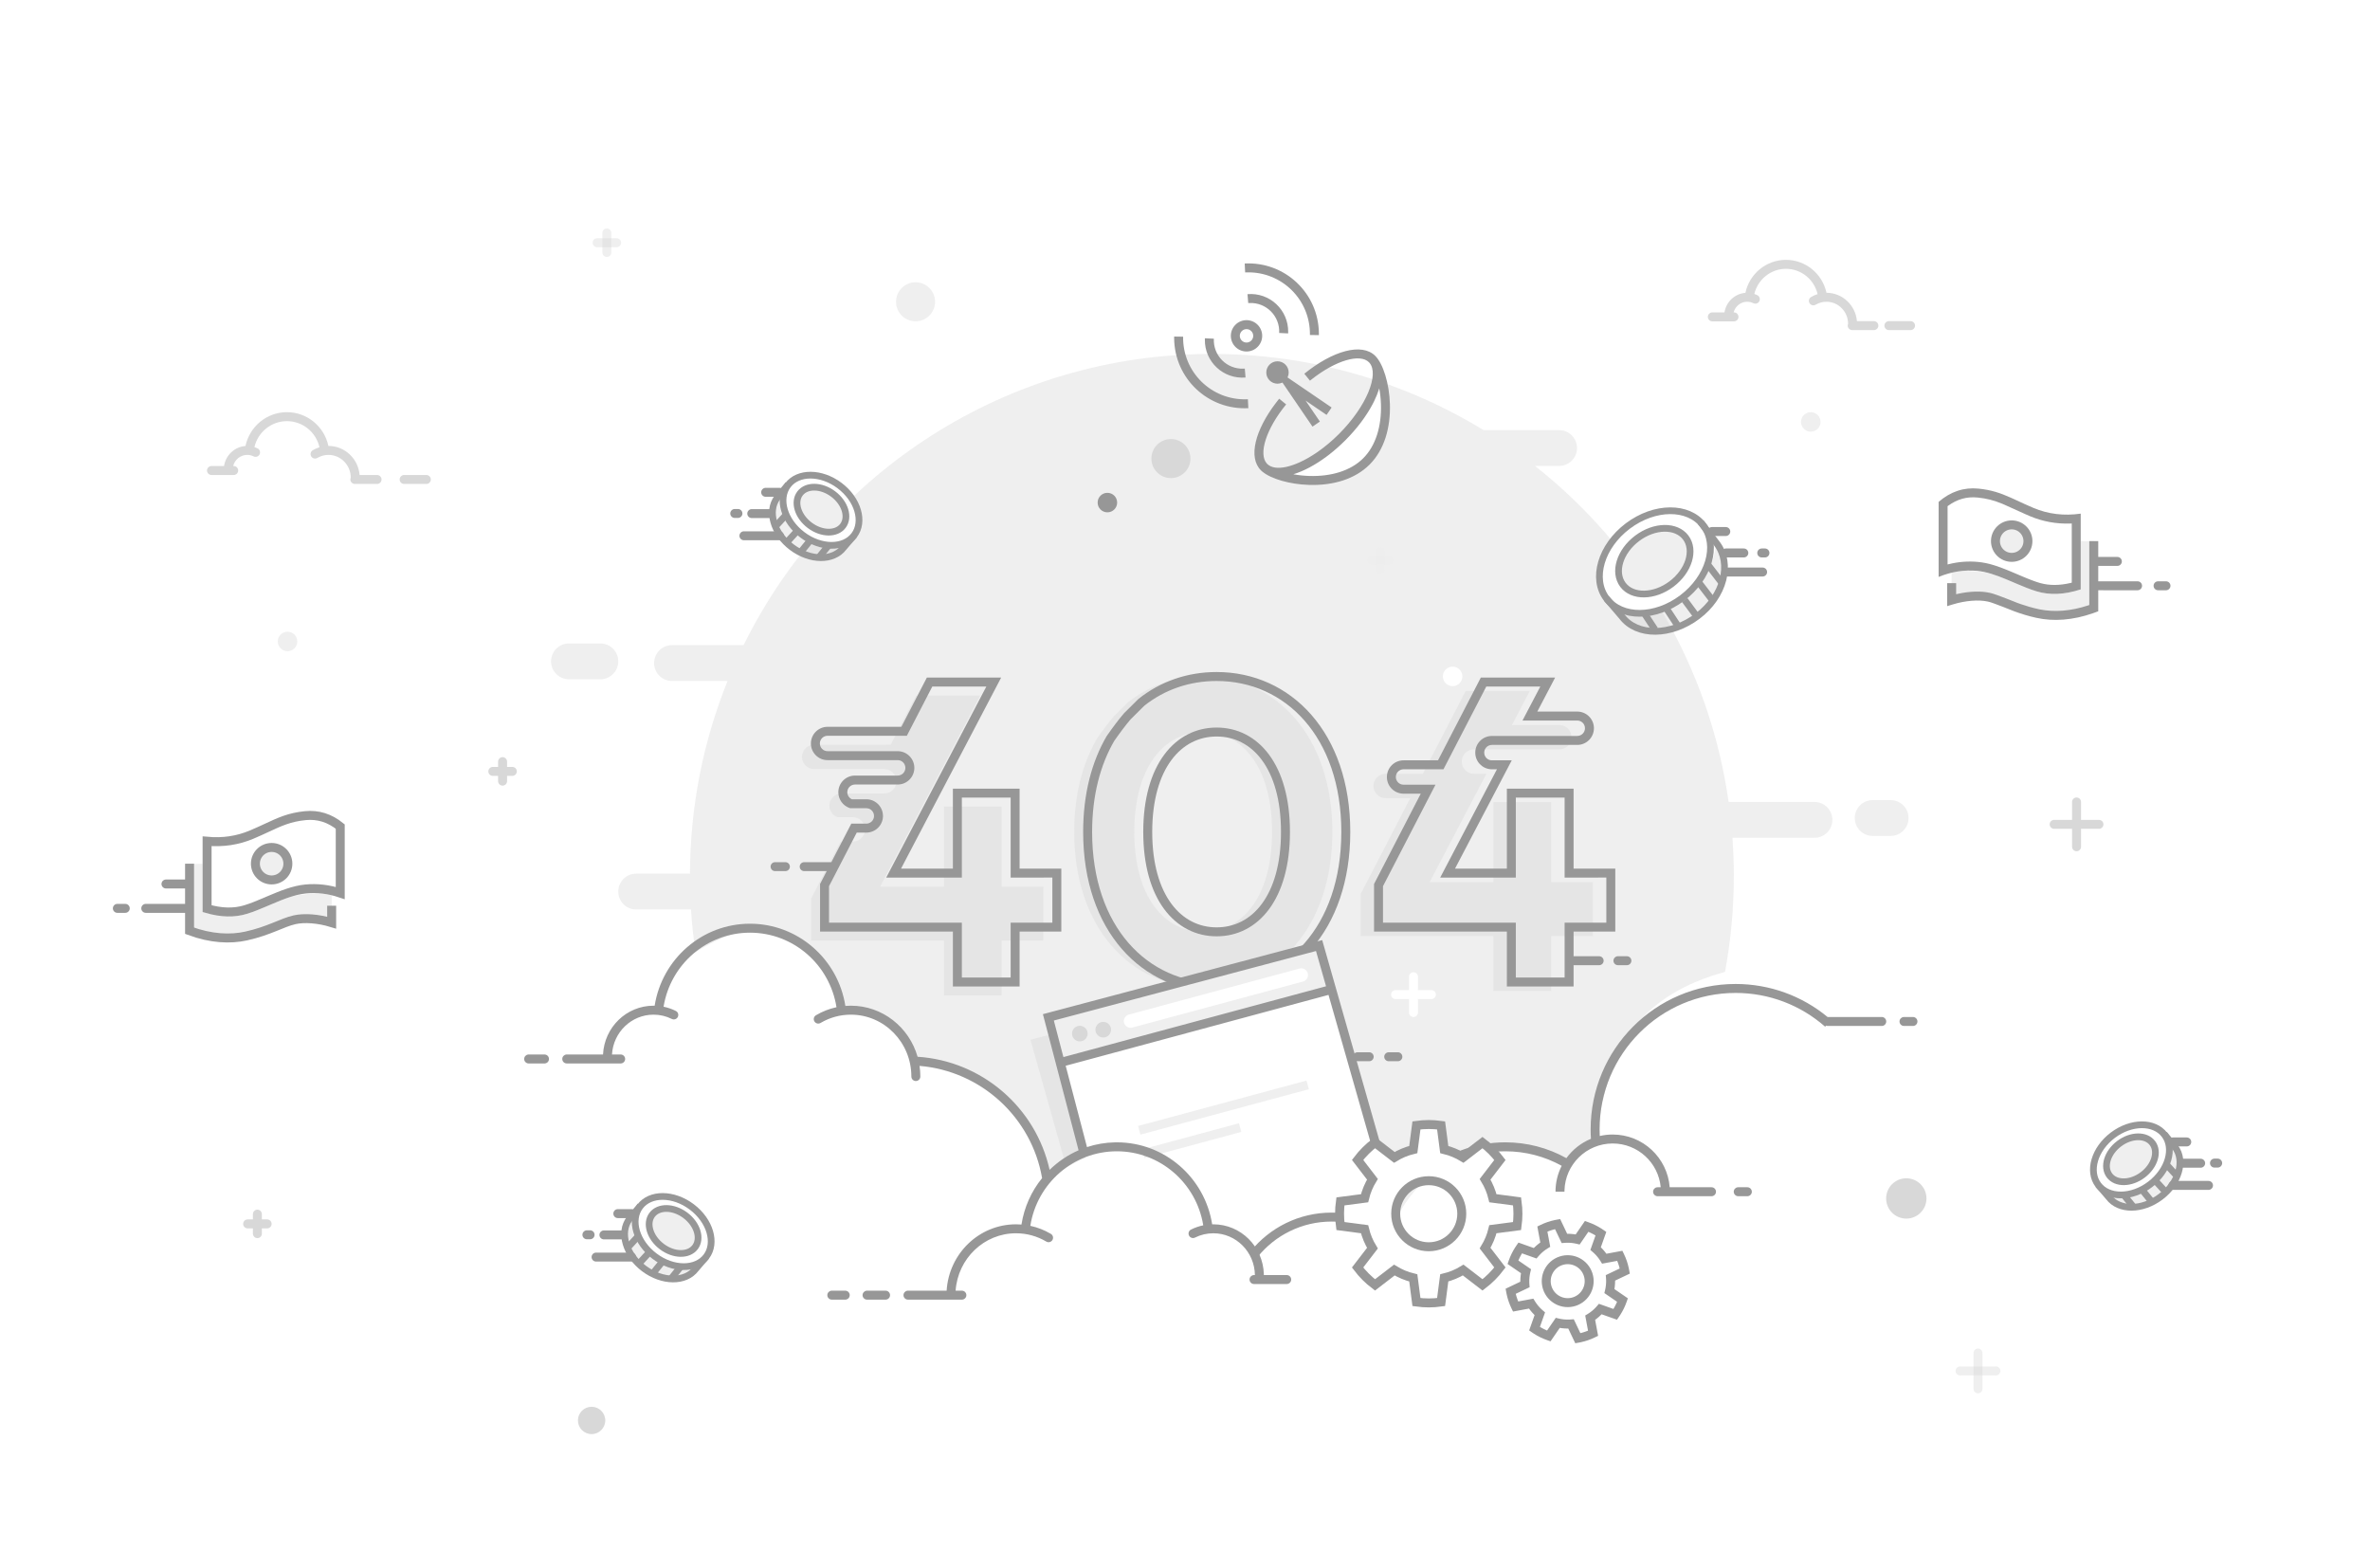 <svg width="529" height="350" viewBox="0 0 529 350" fill="none" xmlns="http://www.w3.org/2000/svg">
<rect width="529" height="350" fill="white"/>
<path fill-rule="evenodd" clip-rule="evenodd" d="M74.031 205.943C71.091 205.044 67.944 204.803 65.754 205.297C62.895 205.943 60.18 207.761 54.91 208.927C51.397 209.705 47.11 209.524 42.312 207.747V192.781C42.882 192.843 44.041 192.843 45.789 192.781V203.085C49.658 204.262 53.562 203.954 57.499 202.159C61.436 200.365 66.947 199.389 74.031 199.231V205.943Z" fill="#D8D8D8" fill-opacity="0.4"/>
<path d="M74.031 202.159V205.943C71.091 205.044 67.944 204.803 65.754 205.297C62.895 205.943 60.18 207.761 54.91 208.927C51.397 209.705 47.11 209.524 42.312 207.747V192.781" stroke="#979797" stroke-width="2"/>
<path fill-rule="evenodd" clip-rule="evenodd" d="M45.225 186.648C48.971 187.183 52.494 186.754 55.794 185.362C60.743 183.272 63.127 181.555 68.034 181.062C71.306 180.733 74.276 181.721 76.943 184.025V200.775C74.082 199.594 71.208 199.142 68.323 199.42C63.994 199.837 59.495 202.641 55.088 203.983C52.15 204.878 48.862 204.736 45.225 203.557V186.648Z" fill="white"/>
<path d="M32.537 202.75H41.553" stroke="#979797" stroke-width="2" stroke-linecap="round"/>
<path d="M37.045 197.312H41.553" stroke="#979797" stroke-width="2" stroke-linecap="round"/>
<path d="M26.193 202.75H27.96" stroke="#979797" stroke-width="2" stroke-linecap="round"/>
<path d="M60.632 196.406C62.634 196.406 64.257 194.783 64.257 192.781C64.257 190.779 62.634 189.156 60.632 189.156C58.63 189.156 57.007 190.779 57.007 192.781C57.007 194.783 58.63 196.406 60.632 196.406Z" fill="#D8D8D8" fill-opacity="0.4" stroke="#979797" stroke-width="2"/>
<path fill-rule="evenodd" clip-rule="evenodd" d="M68.135 182.056C70.991 181.769 73.592 182.589 75.943 184.492V199.334C73.38 198.477 70.808 198.176 68.227 198.424C65.606 198.676 62.921 199.756 60.233 200.902L59.124 201.376C57.678 201.991 56.232 202.589 54.796 203.026C52.223 203.81 49.365 203.728 46.225 202.818V187.773C49.736 188.102 53.054 187.603 56.183 186.282C57.456 185.745 58.562 185.231 59.584 184.757C62.437 183.432 64.608 182.41 68.135 182.056Z" stroke="#979797" stroke-width="2"/>
<path fill-rule="evenodd" clip-rule="evenodd" d="M270.5 79C292.708 79 313.464 85.214 331.126 95.998L348 96C350.209 96 352 97.791 352 100C352 102.209 350.209 104 348 104L342.616 103.998C365.568 122.112 381.541 148.678 385.84 178.999L405 179C407.209 179 409 180.791 409 183C409 185.209 407.209 187 405 187L386.695 186.999C386.897 189.806 387 192.641 387 195.5C387 202.82 386.325 209.981 385.034 216.927C376.069 219.395 369.414 223.424 365.071 229.013C360.727 234.602 357.717 243.009 356.042 254.232L349.762 260.114C341.749 255.612 333.967 254.936 326.415 258.087C318.863 261.237 313.356 267.144 309.895 275.808C304.476 272.448 299.354 271.065 294.526 271.66C289.699 272.254 284.826 274.868 279.907 279.502C278.591 277.61 276.953 276.158 274.991 275.145C273.03 274.133 271.291 273.842 269.776 274.274C267.12 264.804 262.535 259.096 256.021 257.15C249.506 255.205 242.167 257.252 234.004 263.291C232.629 255.811 229.37 249.793 224.226 245.238C219.083 240.682 212.482 237.966 204.423 237.091C203.462 233.589 201.586 230.88 198.796 228.963C196.005 227.046 192.246 225.884 187.519 225.477C184.398 216.338 180.263 210.64 175.114 208.384C169.965 206.128 163.34 207.519 155.24 212.556C154.778 209.41 154.442 206.223 154.238 203.001L142 203C139.791 203 138 201.209 138 199C138 196.791 139.791 195 142 195L154.001 194.999C154.065 179.803 157.038 165.294 162.393 152L150 152C147.791 152 146 150.209 146 148C146 145.791 147.791 144 150 144L165.973 143.999C184.983 105.489 224.648 79 270.5 79ZM422 178.586C424.209 178.586 426 180.377 426 182.586C426 184.796 424.209 186.586 422 186.586H418C415.791 186.586 414 184.796 414 182.586C414 180.377 415.791 178.586 418 178.586H422ZM134 143.621C136.209 143.621 138 145.412 138 147.621C138 149.83 136.209 151.621 134 151.621H127C124.791 151.621 123 149.83 123 147.621C123 145.412 124.791 143.621 127 143.621H134Z" fill="#D8D8D8" fill-opacity="0.4"/>
<g opacity="0.1">
<path opacity="0.1" d="M306.161 125.082H310.013" stroke="#979797" stroke-width="2" stroke-linecap="round"/>
<path opacity="0.1" d="M308.121 123.16L308.053 127.003" stroke="#979797" stroke-width="2" stroke-linecap="round"/>
</g>
<path fill-rule="evenodd" clip-rule="evenodd" d="M237.716 259.481L230.004 232.08L235.143 230.717L241.97 257.485L237.716 259.481Z" fill="#D8D8D8" fill-opacity="0.4"/>
<g opacity="0.1">
<path opacity="0.1" d="M146.202 282.455H150.054" stroke="#979797" stroke-width="2" stroke-linecap="round"/>
<path opacity="0.1" d="M148.162 280.533L148.094 284.376" stroke="#979797" stroke-width="2" stroke-linecap="round"/>
</g>
<path d="M247.178 114.356C248.381 114.356 249.356 113.381 249.356 112.178C249.356 110.975 248.381 110 247.178 110C245.975 110 245 110.975 245 112.178C245 113.381 245.975 114.356 247.178 114.356Z" fill="#979797"/>
<path d="M64.178 145.356C65.381 145.356 66.356 144.381 66.356 143.178C66.356 141.975 65.381 141 64.178 141C62.975 141 62 141.975 62 143.178C62 144.381 62.975 145.356 64.178 145.356Z" fill="#D8D8D8" fill-opacity="0.4"/>
<path d="M404.178 96.356C405.381 96.356 406.356 95.381 406.356 94.178C406.356 92.975 405.381 92 404.178 92C402.975 92 402 92.975 402 94.178C402 95.381 402.975 96.356 404.178 96.356Z" fill="#D8D8D8" fill-opacity="0.4"/>
<path d="M324.237 153.153C325.439 153.153 326.415 152.178 326.415 150.975C326.415 149.772 325.439 148.797 324.237 148.797C323.034 148.797 322.059 149.772 322.059 150.975C322.059 152.178 323.034 153.153 324.237 153.153Z" fill="white"/>
<path d="M218.809 155.244L196.466 197.879H210.693V180.031H223.583V197.879H232.893V209.937H223.583V222.187H210.693V209.937H181.045V200.558L187.624 187.841L190.366 187.842C191.813 187.842 192.996 186.712 193.082 185.287L193.087 185.121C193.087 183.618 191.869 182.4 190.366 182.4L186.944 182.4C185.883 182.029 185.122 181.019 185.122 179.831C185.122 178.329 186.34 177.111 187.843 177.111H197.366C198.869 177.111 200.087 175.892 200.087 174.39C200.087 172.887 198.869 171.669 197.366 171.669H181.721C180.218 171.669 179 170.451 179 168.948C179 167.445 180.218 166.227 181.721 166.227L198.805 166.226L204.486 155.244H218.809Z" fill="#D8D8D8" fill-opacity="0.4"/>
<path d="M223.462 151.244H206.878L201.195 162.226L184.721 162.227C182.666 162.227 181 163.893 181 165.948C181 168.003 182.666 169.669 184.721 169.669H200.366L200.502 169.673C201.376 169.726 202.087 170.478 202.087 171.39C202.087 172.34 201.316 173.111 200.366 173.111H190.843C188.788 173.111 187.122 174.777 187.122 176.831C187.122 178.425 188.133 179.826 189.614 180.344L189.774 180.4L193.366 180.4L193.502 180.405C194.376 180.458 195.087 181.21 195.087 182.121L195.082 182.257C195.029 183.131 194.277 183.842 193.366 183.842L190.016 183.841L183.045 197.315V207.937L212.692 207.936L212.693 220.187H227.583L227.583 207.936L236.893 207.937V193.879L227.583 193.878L227.583 176.031H212.693L212.692 193.878H201.118L223.462 151.244ZM208.094 153.244H220.155L197.813 195.879H214.693L214.692 178.03H225.583L225.583 195.879L234.892 195.878V205.936L225.583 205.937L225.583 218.186H214.692L214.693 205.937L185.045 205.936V197.801L191.232 185.841L193.366 185.842C195.337 185.842 196.962 184.306 197.08 182.347L197.086 182.151C197.087 180.15 195.551 178.525 193.592 178.407L193.396 178.4L190.134 178.4L190.013 178.34C189.473 178.043 189.122 177.47 189.122 176.831C189.122 175.881 189.892 175.111 190.843 175.111H200.366C202.421 175.111 204.087 173.445 204.087 171.39C204.087 169.419 202.551 167.793 200.592 167.676L200.396 167.669L184.721 167.669C183.77 167.669 183 166.898 183 165.948C183 164.997 183.77 164.227 184.721 164.227L202.414 164.226L208.094 153.244Z" fill="#979797"/>
<path d="M268.556 151C284.501 151 297.392 164.015 297.392 185.691C297.392 207.368 284.501 220.383 268.556 220.383C252.562 220.383 239.768 207.368 239.768 185.691C239.768 177.384 241.647 170.349 244.865 164.831C246.285 162.8 247.534 161.155 248.611 159.896L251.763 156.767C256.478 153.01 262.27 151 268.556 151ZM268.556 163.393C260.01 163.393 253.183 171.049 253.183 185.691C253.183 200.334 260.01 207.99 268.556 207.99C277.149 207.99 283.928 200.334 283.928 185.691C283.928 171.049 277.149 163.393 268.556 163.393Z" fill="#D8D8D8" fill-opacity="0.4"/>
<path fill-rule="evenodd" clip-rule="evenodd" d="M271.556 151C287.501 151 300.392 164.015 300.392 185.691C300.392 207.368 287.501 220.383 271.556 220.383C255.562 220.383 242.768 207.368 242.768 185.691C242.768 177.384 244.647 170.349 247.865 164.831C249.285 162.8 250.534 161.155 251.611 159.896L254.763 156.767C259.478 153.01 265.27 151 271.556 151ZM271.556 163.393C263.01 163.393 256.183 171.049 256.183 185.691C256.183 200.334 263.01 207.99 271.556 207.99C280.149 207.99 286.928 200.334 286.928 185.691C286.928 171.049 280.149 163.393 271.556 163.393Z" stroke="#979797" stroke-width="2" stroke-linecap="round"/>
<path d="M329.009 167.268C327.506 167.268 326.288 168.486 326.288 169.989C326.288 171.491 327.506 172.709 329.009 172.709L331.781 172.709L319.116 196.879H333.343V179.031H346.233V196.879H355.543V208.937H346.233V221.187H333.343V208.937H303.695V199.558L314.768 178.151L309.283 178.151C307.78 178.151 306.562 176.933 306.562 175.43C306.562 173.928 307.78 172.709 309.283 172.709L317.583 172.709L321.079 165.954L327.136 154.244H341.459L337.485 161.825L348.055 161.826C349.558 161.826 350.776 163.044 350.776 164.547C350.776 166.05 349.558 167.268 348.055 167.268H329.009Z" fill="#D8D8D8" fill-opacity="0.4"/>
<path d="M347.112 151.244H330.528L320.974 169.709L313.283 169.709C311.228 169.709 309.562 171.375 309.562 173.43L309.567 173.628C309.67 175.591 311.294 177.151 313.283 177.151L317.125 177.151L306.695 197.315V207.937L336.342 207.936L336.343 220.187H351.233L351.233 207.936L360.543 207.937V193.879L351.233 193.878L351.233 176.031H336.343L336.342 193.878H324.769L337.434 169.709L333.009 169.709L332.873 169.705C331.999 169.652 331.288 168.9 331.288 167.989C331.288 167.038 332.059 166.268 333.009 166.268H352.055C354.11 166.268 355.776 164.602 355.776 162.547L355.771 162.349C355.668 160.386 354.044 158.826 352.055 158.826L343.138 158.825L347.112 151.244ZM331.745 153.244H343.805L339.832 160.825L352.055 160.826C353.006 160.826 353.776 161.596 353.776 162.547C353.776 163.497 353.006 164.268 352.055 164.268H333.009C330.954 164.268 329.288 165.934 329.288 167.989C329.288 169.959 330.824 171.585 332.783 171.703L332.979 171.709L334.128 171.709L321.463 195.879H338.343L338.342 178.03H349.233L349.233 195.879L358.543 195.878V205.936L349.233 205.937L349.233 218.186H338.342L338.343 205.937L308.695 205.936V197.802L320.411 175.151L313.283 175.151C312.332 175.151 311.562 174.381 311.562 173.43C311.562 172.48 312.332 171.709 313.283 171.709L322.192 171.709L331.745 153.244Z" fill="#979797"/>
<path d="M261.357 106.714C263.763 106.714 265.714 104.763 265.714 102.357C265.714 99.951 263.763 98 261.357 98C258.951 98 257 99.951 257 102.357C257 104.763 258.951 106.714 261.357 106.714Z" fill="#D8D8D8"/>
<path d="M204.357 71.714C206.763 71.714 208.714 69.763 208.714 67.357C208.714 64.951 206.763 63 204.357 63C201.951 63 200 64.951 200 67.357C200 69.763 201.951 71.714 204.357 71.714Z" fill="#D8D8D8" fill-opacity="0.4"/>
<path d="M228.386 255.104C229.108 255.104 229.693 254.519 229.693 253.797C229.693 253.075 229.108 252.49 228.386 252.49C227.664 252.49 227.079 253.075 227.079 253.797C227.079 254.519 227.664 255.104 228.386 255.104Z" fill="white"/>
<path d="M132.05 320.1C133.734 320.1 135.1 318.734 135.1 317.05C135.1 315.366 133.734 314 132.05 314C130.366 314 129 315.366 129 317.05C129 318.734 130.366 320.1 132.05 320.1Z" fill="#D8D8D8"/>
<path d="M425.5 272C427.985 272 430 269.985 430 267.5C430 265.015 427.985 263 425.5 263C423.015 263 421 265.015 421 267.5C421 269.985 423.015 272 425.5 272Z" fill="#D8D8D8"/>
<path d="M315.5 218V226" stroke="white" stroke-width="2" stroke-linecap="round"/>
<path d="M319.5 222H311.5" stroke="white" stroke-width="2" stroke-linecap="round"/>
<path d="M112.178 170V174.357" stroke="#D8D8D8" stroke-width="2" stroke-linecap="round"/>
<path d="M114.356 172.178H109.999" stroke="#D8D8D8" stroke-width="2" stroke-linecap="round"/>
<path d="M57.451 271V275.357" stroke="#D8D8D8" stroke-width="2" stroke-linecap="round"/>
<path d="M59.629 273.18H55.272" stroke="#D8D8D8" stroke-width="2" stroke-linecap="round"/>
<path d="M135.451 52V56.357" stroke="#D8D8D8" stroke-opacity="0.4" stroke-width="2" stroke-linecap="round"/>
<path d="M137.629 54.18H133.272" stroke="#D8D8D8" stroke-opacity="0.4" stroke-width="2" stroke-linecap="round"/>
<path d="M463.5 179V189" stroke="#D8D8D8" stroke-width="2" stroke-linecap="round"/>
<path d="M468.5 184H458.5" stroke="#D8D8D8" stroke-width="2" stroke-linecap="round"/>
<path d="M183.075 232.447V239.418" stroke="white" stroke-width="2" stroke-linecap="round"/>
<path d="M186.56 235.932H179.589" stroke="white" stroke-width="2" stroke-linecap="round"/>
<path d="M64.048 92C68.565 92 72.379 95.206 73.299 99.534L73.317 99.535C76.97 99.535 79.96 102.39 80.266 106.019L84.162 106.02C84.715 106.02 85.162 106.467 85.162 107.02C85.162 107.533 84.776 107.955 84.279 108.013L84.162 108.02H79.207C78.655 108.02 78.207 107.572 78.207 107.02C78.207 106.878 78.237 106.743 78.29 106.62L78.292 106.634C78.292 103.813 76.06 101.535 73.317 101.535C72.431 101.535 71.581 101.772 70.832 102.216C70.357 102.498 69.743 102.341 69.462 101.866C69.18 101.391 69.337 100.777 69.812 100.496C70.287 100.214 70.791 99.992 71.315 99.832C70.546 96.473 67.565 94 64.048 94C60.543 94 57.574 96.455 56.789 99.791C57.031 99.868 57.266 99.965 57.493 100.078C57.987 100.325 58.188 100.925 57.941 101.42C57.695 101.914 57.094 102.114 56.6 101.868C56.163 101.65 55.681 101.535 55.182 101.535C53.676 101.535 52.405 102.589 52.047 104.019L52.163 104.02C52.715 104.02 53.163 104.467 53.163 105.02C53.163 105.533 52.776 105.955 52.279 106.013L52.163 106.02H47.207C46.655 106.02 46.207 105.572 46.207 105.02C46.207 104.507 46.593 104.084 47.09 104.026L47.207 104.02L50.009 104.02C50.379 101.608 52.352 99.73 54.794 99.549C55.707 95.217 59.522 92 64.048 92ZM95.162 106.02C95.715 106.02 96.162 106.467 96.162 107.02C96.162 107.533 95.776 107.955 95.279 108.013L95.162 108.02H90.207C89.655 108.02 89.207 107.572 89.207 107.02C89.207 106.507 89.593 106.084 90.09 106.026L90.207 106.02H95.162Z" fill="#D8D8D8"/>
<path d="M398.635 58C402.992 58 406.681 61.049 407.645 65.193L407.68 65.352C411.249 65.352 414.172 68.136 414.482 71.679L418.262 71.68C418.814 71.68 419.262 72.128 419.262 72.68C419.262 73.193 418.876 73.615 418.378 73.673L418.262 73.68H413.426C412.874 73.68 412.426 73.232 412.426 72.68C412.426 72.539 412.455 72.405 412.508 72.284L412.509 72.304C412.509 69.564 410.342 67.352 407.68 67.352C406.82 67.352 405.994 67.582 405.267 68.013C404.792 68.295 404.178 68.138 403.897 67.663C403.615 67.188 403.772 66.575 404.247 66.293C404.705 66.021 405.191 65.806 405.697 65.65C404.942 62.394 402.047 60 398.635 60C395.234 60 392.351 62.377 391.581 65.611C391.81 65.685 392.033 65.777 392.249 65.885C392.744 66.132 392.944 66.732 392.698 67.226C392.469 67.685 391.935 67.891 391.464 67.721L391.356 67.675C390.933 67.463 390.467 67.352 389.984 67.352C388.536 67.352 387.313 68.358 386.956 69.728L387.037 69.728C387.59 69.728 388.037 70.176 388.037 70.728C388.037 71.241 387.651 71.664 387.154 71.722L387.037 71.728H382.202C381.65 71.728 381.202 71.281 381.202 70.728C381.202 70.216 381.588 69.793 382.086 69.735L382.202 69.728L384.916 69.728C385.285 67.38 387.206 65.552 389.586 65.368C390.485 61.139 394.213 58 398.635 58ZM426.45 71.68C427.002 71.68 427.45 72.128 427.45 72.68C427.45 73.193 427.064 73.615 426.566 73.673L426.45 73.68H421.614C421.062 73.68 420.614 73.232 420.614 72.68C420.614 72.167 421 71.744 421.498 71.687L421.614 71.68H426.45Z" fill="#D8D8D8"/>
<path d="M179.5 193.436H185.306" stroke="#979797" stroke-width="2" stroke-linecap="round"/>
<path d="M351.134 214.436H356.941" stroke="#979797" stroke-width="2" stroke-linecap="round"/>
<path d="M361.134 214.436H363.134" stroke="#979797" stroke-width="2" stroke-linecap="round"/>
<path d="M173 193.436H175.306" stroke="#979797" stroke-width="2" stroke-linecap="round"/>
<path d="M387.398 219.629C395 219.629 402.195 222.27 407.932 227.003L407.985 227H420.02C420.572 227 421.02 227.447 421.02 228C421.02 228.512 420.634 228.935 420.136 228.993L420.02 229H407.985C407.846 229 407.714 228.971 407.593 228.92L407.382 229.161C401.887 224.334 394.853 221.629 387.398 221.629C370.634 221.629 357.042 235.269 357.042 252.096C357.042 252.586 357.053 253.074 357.076 253.561C358.004 253.345 358.97 253.232 359.963 253.232C366.677 253.232 372.18 258.416 372.688 264.999L382.02 265C382.572 265 383.02 265.447 383.02 266C383.02 266.512 382.634 266.935 382.136 266.993L382.02 267H369.985C369.433 267 368.985 266.552 368.985 266C368.985 265.487 369.371 265.064 369.868 265.006L369.985 265L370.681 264.999C370.178 259.522 365.571 255.232 359.963 255.232C354.114 255.232 349.355 259.897 349.203 265.709L349.199 265.995H347.199C347.199 263.914 347.697 261.95 348.581 260.214C344.769 258.103 340.469 256.975 336 256.975C332.981 256.975 330.034 257.489 327.253 258.482L326.699 258.687L325.983 256.819C329.153 255.605 332.534 254.975 336 254.975C340.841 254.975 345.502 256.205 349.627 258.507C351.008 256.603 352.903 255.095 355.109 254.187C355.064 253.494 355.042 252.796 355.042 252.096C355.042 234.166 369.528 219.629 387.398 219.629ZM390.02 265C390.572 265 391.02 265.447 391.02 266C391.02 266.512 390.634 266.935 390.136 266.993L390.02 267H387.985C387.433 267 386.985 266.552 386.985 266C386.985 265.487 387.371 265.064 387.868 265.006L387.985 265H390.02ZM426.985 227C427.537 227 427.985 227.447 427.985 228C427.985 228.512 427.599 228.935 427.102 228.993L426.985 229H424.985C424.433 229 423.985 228.552 423.985 228C423.985 227.487 424.371 227.064 424.868 227.006L424.985 227H426.985Z" fill="#979797"/>
<path fill-rule="evenodd" clip-rule="evenodd" d="M245.226 269.917L234.004 227.079L294.432 211.055L311.719 271.66C311.068 274.464 310.239 275.626 309.232 275.146C301.926 271.66 285.527 274.904 281.103 279.502C276.073 284.731 264.114 281.536 245.226 269.917Z" fill="white"/>
<path fill-rule="evenodd" clip-rule="evenodd" d="M236.964 237.092L296.885 220.936L294.432 211.055L234.004 227.08L236.964 237.092Z" fill="#D8D8D8" fill-opacity="0.4"/>
<path d="M312.014 235.871H309.971" stroke="#979797" stroke-width="2" stroke-linecap="round"/>
<path d="M305.614 235.871H303" stroke="#979797" stroke-width="2" stroke-linecap="round"/>
<path d="M252.349 227.908L290.452 217.635" stroke="white" stroke-width="3" stroke-linecap="round"/>
<path d="M254.292 252.29L291.888 242.154" stroke="#D8D8D8" stroke-opacity="0.4" stroke-width="2"/>
<path d="M255.163 257.519L276.806 251.684" stroke="#D8D8D8" stroke-opacity="0.4" stroke-width="2"/>
<path d="M241.021 232.449C241.984 232.449 242.764 231.669 242.764 230.706C242.764 229.743 241.984 228.963 241.021 228.963C240.059 228.963 239.278 229.743 239.278 230.706C239.278 231.669 240.059 232.449 241.021 232.449Z" fill="#D8D8D8"/>
<path d="M246.249 231.578C247.211 231.578 247.992 230.797 247.992 229.835C247.992 228.872 247.211 228.092 246.249 228.092C245.286 228.092 244.506 228.872 244.506 229.835C244.506 230.797 245.286 231.578 246.249 231.578Z" fill="#D8D8D8"/>
<path d="M310.674 276.192C306.941 273.349 302.279 271.66 297.224 271.66C290.223 271.66 283.979 274.897 279.906 279.957" stroke="#979797" stroke-width="2"/>
<path d="M441.5 302V310" stroke="#D8D8D8" stroke-opacity="0.4" stroke-width="2" stroke-linecap="round"/>
<path d="M445.5 306H437.5" stroke="#D8D8D8" stroke-opacity="0.4" stroke-width="2" stroke-linecap="round"/>
<path fill-rule="evenodd" clip-rule="evenodd" d="M375.46 133.49C381.434 128.989 383.564 121.739 380.217 117.299C376.871 112.858 369.315 112.907 363.341 117.409C357.367 121.911 355.237 129.16 358.584 133.601C361.93 138.041 369.486 137.992 375.46 133.49Z" fill="white"/>
<path d="M385.206 118.637H382.116" stroke="#979797" stroke-width="2" stroke-linecap="round"/>
<path d="M393.428 127.678H385.484" stroke="#979797" stroke-width="2" stroke-linecap="round"/>
<path d="M393.948 123.424H393.235" stroke="#979797" stroke-width="2" stroke-linecap="round"/>
<path d="M389.235 123.424H385.235" stroke="#979797" stroke-width="2" stroke-linecap="round"/>
<path fill-rule="evenodd" clip-rule="evenodd" d="M382.967 121.363C386.998 126.199 386.041 131.325 380.097 136.739C376.841 139.705 373.356 140.629 371.129 140.903C367.138 141.395 363.941 140.179 361.539 137.255C367.657 137.691 372.757 136.004 376.841 132.196C380.925 128.387 382.967 124.776 382.967 121.363Z" fill="#D8D8D8" fill-opacity="0.4"/>
<path fill-rule="evenodd" clip-rule="evenodd" d="M373.094 130.352C376.962 127.437 378.379 122.794 376.26 119.981C374.14 117.168 369.286 117.25 365.418 120.165C361.55 123.08 360.133 127.723 362.253 130.536C364.373 133.349 369.227 133.266 373.094 130.352Z" fill="#D8D8D8" fill-opacity="0.4"/>
<path d="M358.584 133.6L362.03 137.622C365.376 142.063 372.932 142.013 378.906 137.512C384.88 133.01 386.582 125.804 383.235 121.363L379.616 116.594" stroke="#979797" stroke-width="1.5"/>
<path fill-rule="evenodd" clip-rule="evenodd" d="M375.46 133.49C381.434 128.989 383.564 121.739 380.217 117.299C376.871 112.858 369.315 112.907 363.341 117.409C357.367 121.911 355.237 129.16 358.584 133.601C361.93 138.041 369.486 137.992 375.46 133.49Z" stroke="#979797" stroke-width="1.5"/>
<path fill-rule="evenodd" clip-rule="evenodd" d="M373.094 130.352C376.962 127.437 378.379 122.794 376.26 119.981C374.14 117.168 369.286 117.25 365.418 120.165C361.55 123.08 360.133 127.723 362.253 130.536C364.373 133.349 369.227 133.266 373.094 130.352Z" stroke="#979797" stroke-width="1.5"/>
<path d="M367.024 136.916L369.4 140.522" stroke="#979797" stroke-width="1.5"/>
<path d="M372.024 135.916L374.4 139.522" stroke="#979797" stroke-width="1.5"/>
<path d="M376.024 133.916L378.616 137.418" stroke="#979797" stroke-width="1.5"/>
<path d="M379.235 130.074L382.235 133.973" stroke="#979797" stroke-width="1.5"/>
<path d="M381.235 126.074L384.235 129.973" stroke="#979797" stroke-width="1.5"/>
<path fill-rule="evenodd" clip-rule="evenodd" d="M173.974 111.094C171.216 114.403 171.871 117.91 175.938 121.614C178.166 123.643 180.55 124.275 182.074 124.463C184.805 124.8 186.992 123.968 188.636 121.967C184.45 122.265 180.96 121.111 178.166 118.506C175.372 115.9 173.974 113.429 173.974 111.094Z" fill="#D8D8D8" fill-opacity="0.4"/>
<path d="M190.659 119.467L188.301 122.219C186.012 125.257 180.842 125.223 176.755 122.143C172.667 119.063 171.21 114.103 173.499 111.065L175.939 108.12" stroke="#979797" stroke-width="1.5"/>
<path d="M179.112 119.391C175.024 116.311 173.567 111.351 175.857 108.313C178.147 105.274 183.316 105.308 187.404 108.388C191.491 111.468 192.949 116.428 190.659 119.467C188.369 122.505 183.199 122.472 179.112 119.391Z" fill="white"/>
<path d="M179.112 119.391C175.024 116.311 173.567 111.351 175.857 108.313C178.147 105.274 183.316 105.308 187.404 108.388C191.491 111.468 192.949 116.428 190.659 119.467C188.369 122.505 183.199 122.472 179.112 119.391Z" stroke="#979797" stroke-width="1.5"/>
<path d="M180.73 117.244C178.084 115.25 177.114 112.073 178.564 110.148C180.015 108.223 183.336 108.28 185.983 110.274C188.629 112.268 189.599 115.445 188.148 117.37C186.698 119.295 183.376 119.239 180.73 117.244Z" fill="#D8D8D8" fill-opacity="0.4"/>
<path d="M180.73 117.244C178.084 115.25 177.114 112.073 178.564 110.148C180.015 108.223 183.336 108.28 185.983 110.274C188.629 112.268 189.599 115.445 188.148 117.37C186.698 119.295 183.376 119.239 180.73 117.244Z" stroke="#979797" stroke-width="1.5"/>
<path d="M173.991 109.885H170.901" stroke="#979797" stroke-width="2" stroke-linecap="round"/>
<path d="M173.991 119.588H166.046" stroke="#979797" stroke-width="2" stroke-linecap="round"/>
<path d="M164.713 114.609H164" stroke="#979797" stroke-width="2" stroke-linecap="round"/>
<path d="M171.797 114.637H167.797" stroke="#979797" stroke-width="2" stroke-linecap="round"/>
<path d="M175.378 115L173.35 117.212" stroke="#979797" stroke-width="1.5"/>
<path d="M177.825 118.637L175.797 120.849" stroke="#979797" stroke-width="1.5"/>
<path d="M180.825 120.637L178.598 123.388" stroke="#979797" stroke-width="1.5"/>
<path d="M185.024 121.637L182.797 124.388" stroke="#979797" stroke-width="1.5"/>
<path fill-rule="evenodd" clip-rule="evenodd" d="M485.026 256.094C487.784 259.403 487.129 262.91 483.062 266.614C480.834 268.643 478.45 269.275 476.926 269.463C474.195 269.8 472.008 268.968 470.364 266.967C474.55 267.265 478.04 266.111 480.834 263.506C483.628 260.9 485.026 258.429 485.026 256.094Z" fill="#D8D8D8" fill-opacity="0.4"/>
<path d="M468.341 264.467L470.699 267.219C472.988 270.257 478.158 270.223 482.245 267.143C486.333 264.063 487.79 259.103 485.501 256.065L483.061 253.12" stroke="#979797" stroke-width="1.5"/>
<path d="M479.888 264.391C483.976 261.311 485.433 256.351 483.143 253.313C480.853 250.274 475.684 250.308 471.596 253.388C467.509 256.468 466.051 261.428 468.341 264.467C470.631 267.505 475.801 267.472 479.888 264.391Z" fill="white"/>
<path d="M479.888 264.391C483.976 261.311 485.433 256.351 483.143 253.313C480.853 250.274 475.684 250.308 471.596 253.388C467.509 256.468 466.051 261.428 468.341 264.467C470.631 267.505 475.801 267.472 479.888 264.391Z" stroke="#979797" stroke-width="1.5"/>
<path d="M478.27 262.244C480.916 260.25 481.886 257.073 480.436 255.148C478.985 253.223 475.664 253.28 473.017 255.274C470.371 257.268 469.401 260.445 470.852 262.37C472.302 264.295 475.624 264.239 478.27 262.244Z" fill="#D8D8D8" fill-opacity="0.4"/>
<path d="M478.27 262.244C480.916 260.25 481.886 257.073 480.436 255.148C478.985 253.223 475.664 253.28 473.017 255.274C470.371 257.268 469.401 260.445 470.852 262.37C472.302 264.295 475.624 264.239 478.27 262.244Z" stroke="#979797" stroke-width="1.5"/>
<path d="M485.009 254.885H488.099" stroke="#979797" stroke-width="2" stroke-linecap="round"/>
<path d="M485.009 264.588H492.954" stroke="#979797" stroke-width="2" stroke-linecap="round"/>
<path d="M494.287 259.609H495" stroke="#979797" stroke-width="2" stroke-linecap="round"/>
<path d="M487.203 259.637H491.203" stroke="#979797" stroke-width="2" stroke-linecap="round"/>
<path d="M483.622 260L485.65 262.212" stroke="#979797" stroke-width="1.5"/>
<path d="M481.175 263.637L483.203 265.849" stroke="#979797" stroke-width="1.5"/>
<path d="M478.175 265.637L480.402 268.388" stroke="#979797" stroke-width="1.5"/>
<path d="M473.976 266.637L476.203 269.388" stroke="#979797" stroke-width="1.5"/>
<path fill-rule="evenodd" clip-rule="evenodd" d="M140.974 272.094C138.216 275.403 138.871 278.91 142.938 282.614C145.166 284.643 147.55 285.275 149.074 285.463C151.805 285.8 153.992 284.968 155.636 282.967C151.45 283.265 147.96 282.111 145.166 279.506C142.372 276.9 140.974 274.429 140.974 272.094Z" fill="#D8D8D8" fill-opacity="0.4"/>
<path d="M157.659 280.467L155.301 283.219C153.012 286.257 147.842 286.223 143.755 283.143C139.667 280.063 138.21 275.103 140.499 272.065L142.939 269.12" stroke="#979797" stroke-width="1.5"/>
<path d="M146.112 280.391C142.024 277.311 140.567 272.351 142.857 269.313C145.147 266.274 150.316 266.308 154.404 269.388C158.491 272.468 159.949 277.428 157.659 280.467C155.369 283.505 150.199 283.472 146.112 280.391Z" fill="white"/>
<path d="M146.112 280.391C142.024 277.311 140.567 272.351 142.857 269.313C145.147 266.274 150.316 266.308 154.404 269.388C158.491 272.468 159.949 277.428 157.659 280.467C155.369 283.505 150.199 283.472 146.112 280.391Z" stroke="#979797" stroke-width="1.5"/>
<path d="M147.73 278.244C145.084 276.25 144.114 273.073 145.564 271.148C147.015 269.223 150.336 269.28 152.983 271.274C155.629 273.268 156.599 276.445 155.148 278.37C153.698 280.295 150.376 280.239 147.73 278.244Z" fill="#D8D8D8" fill-opacity="0.4"/>
<path d="M147.73 278.244C145.084 276.25 144.114 273.073 145.564 271.148C147.015 269.223 150.336 269.28 152.983 271.274C155.629 273.268 156.599 276.445 155.148 278.37C153.698 280.295 150.376 280.239 147.73 278.244Z" stroke="#979797" stroke-width="1.5"/>
<path d="M140.991 270.885H137.901" stroke="#979797" stroke-width="2" stroke-linecap="round"/>
<path d="M140.991 280.588H133.046" stroke="#979797" stroke-width="2" stroke-linecap="round"/>
<path d="M131.713 275.609H131" stroke="#979797" stroke-width="2" stroke-linecap="round"/>
<path d="M138.797 275.637H134.797" stroke="#979797" stroke-width="2" stroke-linecap="round"/>
<path d="M142.378 276L140.35 278.212" stroke="#979797" stroke-width="1.5"/>
<path d="M144.825 279.637L142.797 281.849" stroke="#979797" stroke-width="1.5"/>
<path d="M147.825 281.637L145.598 284.388" stroke="#979797" stroke-width="1.5"/>
<path d="M152.024 282.637L149.797 285.388" stroke="#979797" stroke-width="1.5"/>
<path fill-rule="evenodd" clip-rule="evenodd" d="M316.162 251.192C318.02 250.936 319.788 250.935 321.661 251.194L322.367 256.587C323.881 256.952 325.3 257.55 326.592 258.341L330.906 255.025C332.374 256.137 333.684 257.447 334.794 258.916L331.478 263.231C332.268 264.522 332.864 265.94 333.227 267.453L338.62 268.158C338.883 270.06 338.873 271.83 338.62 273.66L333.227 274.365C332.864 275.878 332.268 277.296 331.478 278.587L334.794 282.902C333.684 284.371 332.374 285.681 330.906 286.793L326.591 283.477C325.3 284.269 323.881 284.866 322.367 285.231L321.661 290.624C319.788 290.884 318.019 290.882 316.162 290.626L315.456 285.235C313.94 284.871 312.519 284.274 311.225 283.482L306.91 286.799C305.409 285.664 304.087 284.32 303.021 282.912L306.337 278.598C305.543 277.304 304.945 275.881 304.58 274.364L299.188 273.658C298.928 271.778 298.946 269.91 299.188 268.16L304.58 267.455C304.945 265.937 305.543 264.515 306.337 263.22L303.021 258.906C304.157 257.407 305.501 256.085 306.91 255.02L311.225 258.336C312.518 257.544 313.94 256.947 315.456 256.583L316.162 251.192ZM318.904 263.535C314.832 263.535 311.53 266.836 311.53 270.909C311.53 274.981 314.832 278.283 318.904 278.283C322.977 278.283 326.278 274.981 326.278 270.909C326.278 266.836 322.977 263.535 318.904 263.535Z" fill="white"/>
<path fill-rule="evenodd" clip-rule="evenodd" d="M333.227 274.365L338.62 273.66C338.873 271.83 338.883 270.06 338.62 268.158L333.227 267.453C332.864 265.94 332.268 264.522 331.478 263.231L334.794 258.916C333.684 257.447 332.374 256.137 330.906 255.025L326.592 258.341C325.3 257.55 323.881 256.952 322.367 256.587L321.661 251.194C319.788 250.935 318.02 250.936 316.162 251.192L315.456 256.583C313.94 256.947 312.518 257.544 311.225 258.336L306.91 255.02C305.501 256.085 304.157 257.407 303.021 258.906L306.337 263.22C305.543 264.515 304.945 265.937 304.58 267.455L299.188 268.16C298.946 269.91 298.928 271.778 299.188 273.658L304.58 274.364C304.945 275.881 305.543 277.304 306.337 278.598L303.021 282.912C304.087 284.32 305.409 285.664 306.91 286.799L311.225 283.482C312.519 284.274 313.94 284.871 315.456 285.235L316.162 290.626C318.019 290.882 319.788 290.884 321.661 290.624L322.367 285.231C323.881 284.866 325.3 284.269 326.591 283.477L330.906 286.793C332.374 285.681 333.684 284.371 334.794 282.902L331.478 278.587C332.268 277.296 332.864 275.878 333.227 274.365Z" stroke="#979797" stroke-width="2"/>
<path d="M318.904 278.283C322.977 278.283 326.278 274.982 326.278 270.909C326.278 266.837 322.977 263.535 318.904 263.535C314.832 263.535 311.53 266.837 311.53 270.909C311.53 274.982 314.832 278.283 318.904 278.283Z" stroke="#979797" stroke-width="2"/>
<path fill-rule="evenodd" clip-rule="evenodd" d="M344.267 274.326C345.364 273.795 346.457 273.438 347.667 273.223L349.187 276.415C350.196 276.336 351.193 276.42 352.15 276.65L354.151 273.734C355.282 274.126 356.355 274.673 357.337 275.358L356.153 278.692C356.901 279.331 357.554 280.088 358.083 280.95L361.558 280.303C362.102 281.426 362.452 282.522 362.663 283.704L359.471 285.223C359.55 286.232 359.467 287.228 359.238 288.185L362.155 290.186C361.763 291.317 361.217 292.39 360.532 293.372L357.199 292.189C356.56 292.938 355.802 293.592 354.94 294.122L355.587 297.597C354.481 298.134 353.387 298.488 352.188 298.703L350.669 295.512C349.658 295.592 348.66 295.508 347.701 295.279L345.699 298.196C344.544 297.796 343.456 297.23 342.515 296.574L343.698 293.241C342.947 292.601 342.292 291.841 341.761 290.977L338.287 291.623C337.748 290.513 337.384 289.355 337.182 288.225L340.374 286.706C340.295 285.694 340.379 284.695 340.609 283.735L337.693 281.734C338.094 280.579 338.659 279.492 339.316 278.55L342.65 279.734C343.29 278.985 344.049 278.33 344.914 277.8L344.267 274.326ZM348.441 281.405C345.924 282.223 344.546 284.927 345.364 287.445C346.182 289.962 348.886 291.34 351.404 290.522C353.921 289.704 355.299 287 354.481 284.483C353.663 281.965 350.959 280.587 348.441 281.405Z" fill="white"/>
<path d="M348.242 272.104L349.804 275.387L349.935 275.385C350.348 275.386 350.76 275.411 351.168 275.459L351.576 275.516L351.699 275.538L353.758 272.539L354.479 272.788C355.545 273.158 356.562 273.655 357.508 274.268L357.909 274.537L358.534 274.973L357.316 278.403L357.407 278.49C357.698 278.781 357.972 279.088 358.227 279.411L358.476 279.74L358.55 279.845L362.125 279.18L362.457 279.866C362.962 280.907 363.318 281.943 363.554 283.049L363.647 283.528L363.781 284.279L360.498 285.841L360.5 285.97C360.5 286.383 360.475 286.794 360.427 287.202L360.37 287.609L360.348 287.732L363.349 289.792L363.099 290.512C362.731 291.578 362.234 292.596 361.622 293.542L361.352 293.943L360.916 294.569L357.487 293.351L357.4 293.443C357.11 293.734 356.802 294.008 356.479 294.264L356.15 294.513L356.043 294.587L356.709 298.163L356.023 298.496C354.987 299 353.953 299.356 352.844 299.593L352.364 299.687L351.612 299.821L350.049 296.538L349.92 296.541C349.506 296.541 349.094 296.516 348.685 296.468L348.277 296.411L348.15 296.389L346.092 299.389L345.372 299.14C344.307 298.771 343.276 298.266 342.339 297.659L341.943 297.394L341.317 296.957L342.533 293.528L342.442 293.441C342.15 293.149 341.875 292.841 341.619 292.517L341.37 292.188L341.294 292.079L337.719 292.745L337.387 292.059C336.892 291.04 336.524 289.961 336.29 288.869L336.198 288.4L336.063 287.649L339.346 286.086L339.344 285.955C339.345 285.541 339.37 285.129 339.418 284.719L339.475 284.31L339.497 284.185L336.498 282.127L336.748 281.406C337.117 280.341 337.623 279.31 338.23 278.373L338.496 277.977L338.932 277.352L342.361 278.569L342.45 278.477C342.741 278.186 343.049 277.912 343.373 277.656L343.702 277.407L343.809 277.332L343.144 273.758L343.831 273.425C344.866 272.924 345.899 272.567 347.01 272.331L347.491 272.237L348.242 272.104ZM348.579 277.464L347.101 274.362L347.024 274.38C346.624 274.48 346.234 274.598 345.849 274.739L345.466 274.886L345.394 274.916L346.022 278.293L345.436 278.652C344.78 279.054 344.186 279.54 343.665 280.098L343.41 280.383L342.963 280.905L339.723 279.755L339.691 279.81C339.479 280.164 339.283 280.531 339.107 280.908L338.909 281.354L341.742 283.299L341.581 283.968C341.402 284.713 341.324 285.477 341.349 286.243L341.37 286.627L341.424 287.312L338.324 288.788L338.339 288.851C338.439 289.25 338.56 289.647 338.701 290.037L338.878 290.494L342.254 289.867L342.614 290.453C343.016 291.109 343.502 291.703 344.061 292.225L344.347 292.48L344.87 292.927L343.72 296.163L343.775 296.198C344.129 296.41 344.496 296.605 344.873 296.781L345.253 296.951L345.32 296.979L347.265 294.145L347.933 294.306C348.678 294.484 349.441 294.562 350.207 294.536L350.59 294.515L351.276 294.461L352.751 297.561L352.828 297.544C353.228 297.444 353.618 297.325 354.002 297.185L354.386 297.037L354.458 297.006L353.831 293.628L354.416 293.269C355.071 292.867 355.663 292.381 356.184 291.824L356.438 291.539L356.885 291.016L360.123 292.165L360.161 292.104C360.374 291.749 360.568 291.384 360.743 291.009L360.912 290.631L360.938 290.564L358.105 288.62L358.265 287.951C358.443 287.208 358.521 286.447 358.495 285.683L358.474 285.301L358.421 284.615L361.522 283.138L361.505 283.064C361.406 282.665 361.287 282.275 361.147 281.89L360.999 281.506L360.967 281.43L357.59 282.058L357.23 281.472C356.829 280.819 356.344 280.226 355.787 279.705L355.503 279.451L354.981 279.004L356.129 275.765L356.069 275.727C355.714 275.514 355.349 275.32 354.974 275.145L354.596 274.976L354.529 274.949L352.586 277.783L351.917 277.622C351.173 277.443 350.411 277.365 349.646 277.39L349.264 277.411L348.579 277.464ZM348.132 280.454C351.175 279.465 354.443 281.13 355.432 284.173C356.42 287.216 354.755 290.484 351.712 291.473C348.67 292.461 345.401 290.796 344.413 287.753C343.424 284.71 345.089 281.442 348.132 280.454ZM353.53 284.791C352.882 282.799 350.742 281.708 348.75 282.356C346.758 283.003 345.668 285.143 346.315 287.135C346.962 289.127 349.102 290.218 351.094 289.57C353.087 288.923 354.177 286.783 353.53 284.791Z" fill="#979797"/>
<path fill-rule="evenodd" clip-rule="evenodd" d="M435.625 133.943C438.565 133.044 441.712 132.803 443.902 133.297C446.762 133.943 449.477 135.761 454.746 136.927C458.259 137.705 462.547 137.524 467.344 135.747V120.781C466.775 120.843 465.616 120.843 463.867 120.781V131.085C459.998 132.262 456.095 131.954 452.158 130.159C448.221 128.365 442.71 127.389 435.625 127.231V133.943Z" fill="#D8D8D8" fill-opacity="0.4"/>
<path fill-rule="evenodd" clip-rule="evenodd" d="M464.432 114.648C460.685 115.183 457.162 114.754 453.863 113.362C448.913 111.272 446.529 109.555 441.622 109.062C438.35 108.733 435.381 109.721 432.713 112.025V128.775C435.574 127.594 438.448 127.142 441.334 127.42C445.662 127.837 450.161 130.641 454.569 131.983C457.507 132.878 460.794 132.736 464.432 131.557V114.648Z" fill="white"/>
<path d="M449.025 124.406C447.023 124.406 445.4 122.783 445.4 120.781C445.4 118.779 447.023 117.156 449.025 117.156C451.027 117.156 452.65 118.779 452.65 120.781C452.65 122.783 451.027 124.406 449.025 124.406Z" fill="#D8D8D8" fill-opacity="0.4" stroke="#979797" stroke-width="2"/>
<path d="M466.344 120.781L466.344 135.041L466.037 135.146C462.214 136.406 458.591 136.667 455.363 136.035L454.962 135.951C453.548 135.638 452.261 135.266 450.954 134.808L450.281 134.565L448.504 133.861L446.919 133.251L445.781 132.83L445.381 132.689L444.877 132.521C444.78 132.49 444.694 132.465 444.62 132.445C444.452 132.4 444.286 132.359 444.122 132.322C442.175 131.882 439.597 131.975 437.033 132.54L436.625 132.634L436.625 130.159H434.625V135.295L435.917 134.899C438.695 134.05 441.671 133.819 443.681 134.273C443.819 134.304 443.959 134.338 444.101 134.377L444.329 134.444C444.372 134.458 444.418 134.473 444.467 134.489L444.786 134.597L445.56 134.877L447.129 135.472L449.606 136.449C451.223 137.046 452.787 137.518 454.53 137.904C458.366 138.752 462.681 138.446 467.189 136.866L467.691 136.685L468.344 136.443L468.344 131.749L477.119 131.75C477.671 131.75 478.119 131.302 478.119 130.75C478.119 130.237 477.733 129.814 477.236 129.757L477.119 129.75L468.344 129.749V126.312L472.611 126.312C473.163 126.312 473.611 125.865 473.611 125.312C473.611 124.8 473.225 124.377 472.728 124.319L472.611 124.312L468.344 124.312L468.344 120.781H466.344ZM432.713 112.025V128.775C435.574 127.594 438.448 127.142 441.334 127.42C443.385 127.618 445.475 128.351 447.575 129.212L448.545 129.616L450.14 130.296C451.62 130.926 453.099 131.536 454.569 131.983C457.507 132.878 460.794 132.736 464.432 131.557V114.648C460.685 115.183 457.162 114.754 453.863 113.362C453.129 113.052 452.452 112.751 451.815 112.46L449.58 111.428L448.746 111.051C446.552 110.076 444.53 109.354 441.622 109.062C438.35 108.733 435.381 109.721 432.713 112.025ZM481.696 129.75C481.144 129.75 480.696 130.198 480.696 130.75C480.696 131.263 481.082 131.686 481.58 131.743L481.696 131.75H483.463C484.015 131.75 484.463 131.302 484.463 130.75C484.463 130.237 484.077 129.814 483.58 129.757L483.463 129.75H481.696ZM441.422 111.052C443.449 111.255 445.051 111.678 446.922 112.445L447.313 112.613L452.112 114.779L453.085 115.204C455.966 116.42 459.004 116.97 462.179 116.856L462.432 116.844V130.052L462.146 130.123C459.694 130.698 457.48 130.705 455.482 130.165L455.151 130.07C454.994 130.022 454.838 129.973 454.679 129.921L454.199 129.759C454.118 129.73 454.035 129.701 453.952 129.671L453.439 129.481L452.89 129.269L452.295 129.03L451.644 128.76L450.926 128.457L448.996 127.637L448.229 127.32L447.509 127.032L446.831 126.771C446.392 126.605 445.978 126.457 445.582 126.325L445 126.139C443.765 125.76 442.684 125.541 441.525 125.429C439.324 125.217 437.131 125.386 434.954 125.931L434.713 125.994V112.982L434.841 112.885C436.867 111.408 439.034 110.812 441.422 111.052Z" fill="#979797"/>
<path fill-rule="evenodd" clip-rule="evenodd" d="M286.769 105.921C296.175 108.479 302.639 107.077 306.161 101.714C309.683 96.351 310.194 90.353 307.696 83.719C306.126 88.74 303.692 92.983 300.392 96.45C297.092 99.916 292.551 103.073 286.769 105.921Z" fill="white"/>
<path d="M285.144 85.643C286.524 85.643 287.644 84.523 287.644 83.143C287.644 81.762 286.524 80.643 285.144 80.643C283.763 80.643 282.644 81.762 282.644 83.143C282.644 84.523 283.763 85.643 285.144 85.643Z" fill="#979797"/>
<path d="M306.968 79.436C308.741 81.21 310.09 85.604 310.236 90.15C310.409 95.553 308.948 100.448 305.699 103.698C302.45 106.947 297.554 108.407 292.151 108.234C287.861 108.097 283.706 106.888 281.761 105.262C281.702 105.213 281.643 105.162 281.586 105.109L281.437 104.967C278.565 102.094 280.154 95.997 284.785 89.937L285.275 89.31L285.528 88.997L287.076 90.263C282.542 95.812 280.887 101.328 282.746 103.44L282.851 103.552C284.601 105.302 288.893 104.326 293.523 101.265L294.116 100.862C295.7 99.76 297.313 98.42 298.867 96.866C305.082 90.651 307.886 83.494 305.661 80.965L305.553 80.85C303.584 78.88 298.203 80.375 292.694 84.732L292.394 84.972L291.135 83.417C297.458 78.301 303.97 76.438 306.968 79.436ZM307.86 86.678L307.802 86.864C307.525 87.738 307.157 88.646 306.702 89.573L306.402 90.165C305 92.84 302.908 95.653 300.281 98.28C299.113 99.448 297.909 100.51 296.696 101.452L296.089 101.913C293.547 103.802 290.99 105.158 288.678 105.859C289.801 106.063 291.001 106.196 292.215 106.235C297.113 106.392 301.478 105.09 304.285 102.284C307.091 99.477 308.394 95.111 308.237 90.214C308.198 89 308.064 87.8 307.86 86.678ZM283.802 81.802L297.225 90.957L296.098 92.609L291.416 89.415L294.61 94.097L292.957 95.224L283.802 81.802ZM262.079 75.118L264.079 75.149C263.957 83.023 270.365 89.325 278.185 89.124L278.536 89.111L278.637 91.108C269.624 91.562 262.137 84.457 262.077 75.478L262.079 75.118ZM268.942 75.502L270.939 75.599C270.757 79.382 273.844 82.452 277.591 82.286L277.848 82.27L278.014 84.263C273.042 84.677 268.854 80.729 268.933 75.783L268.942 75.502ZM280.662 72.443C282.051 73.785 282.09 76 280.748 77.389C279.406 78.779 277.191 78.818 275.802 77.476C274.412 76.134 274.373 73.919 275.715 72.53C277.057 71.14 279.272 71.101 280.662 72.443ZM277.154 73.919C276.579 74.514 276.596 75.462 277.191 76.037C277.786 76.612 278.735 76.595 279.309 76C279.884 75.405 279.867 74.457 279.272 73.882C278.677 73.307 277.729 73.324 277.154 73.919ZM294.386 74.442L294.384 74.802L292.384 74.771C292.505 66.897 286.097 60.595 278.277 60.796L277.926 60.809L277.826 58.812C286.838 58.358 294.325 65.463 294.386 74.442ZM287.53 74.137L287.521 74.418L285.523 74.321C285.706 70.538 282.618 67.467 278.872 67.634L278.615 67.65L278.449 65.657C283.421 65.243 287.609 69.191 287.53 74.137ZM167.402 206.178C178.093 206.178 187.061 214.071 188.688 224.527C189.093 224.493 189.502 224.477 189.914 224.477C196.979 224.477 202.936 229.292 204.81 235.874C219.216 236.81 231.19 247.214 234.279 261.118C236.142 259.293 238.331 257.806 240.744 256.753L232.784 226.367L295.125 209.836L308.074 255.231L306.211 255.993L296.532 222.065L237.867 237.882L242.624 256.036C244.616 255.382 246.733 255.014 248.926 254.977L249.285 254.975C259.971 254.975 268.919 262.855 270.564 273.277L270.818 273.273C276.957 273.273 281.946 278.247 282.1 284.434L282.102 284.6L287.203 284.601C287.756 284.601 288.203 285.049 288.203 285.601C288.203 286.114 287.817 286.537 287.32 286.594L287.203 286.601H279.907C279.354 286.601 278.907 286.153 278.907 285.601C278.907 285.088 279.293 284.666 279.79 284.608L279.907 284.601L280.103 284.601C280.035 279.434 275.9 275.273 270.818 275.273C269.383 275.273 267.996 275.604 266.737 276.232C266.243 276.479 265.642 276.278 265.396 275.784C265.149 275.29 265.35 274.689 265.844 274.443C266.71 274.011 267.626 273.694 268.574 273.5C267.044 264.081 258.944 256.975 249.285 256.975C239.598 256.975 231.465 264.128 229.979 273.612C231.592 273.957 233.135 274.563 234.56 275.407C235.035 275.688 235.191 276.302 234.91 276.777C234.628 277.252 234.015 277.409 233.54 277.127C231.501 275.919 229.185 275.273 226.775 275.273C219.647 275.273 213.802 280.92 213.3 288.086L214.7 288.087C215.252 288.087 215.7 288.534 215.7 289.087C215.7 289.599 215.314 290.022 214.817 290.08L214.7 290.087H202.665C202.113 290.087 201.665 289.639 201.665 289.087C201.665 288.574 202.051 288.151 202.549 288.093L202.665 288.087L211.296 288.086C211.802 279.823 218.534 273.273 226.775 273.273C227.186 273.273 227.594 273.29 228 273.322C228.608 269.417 230.239 265.87 232.602 262.958C230.259 249.404 218.988 239.064 205.249 237.911C205.364 238.688 205.423 239.482 205.423 240.29C205.423 240.842 204.976 241.29 204.423 241.29C203.871 241.29 203.423 240.842 203.423 240.29C203.423 232.656 197.37 226.477 189.914 226.477C187.504 226.477 185.188 227.122 183.149 228.331C182.674 228.612 182.06 228.455 181.779 227.98C181.497 227.505 181.654 226.892 182.129 226.61C183.553 225.766 185.095 225.161 186.708 224.815C185.223 215.331 177.089 208.178 167.402 208.178C157.744 208.178 149.644 215.284 148.114 224.704C149.062 224.897 149.979 225.214 150.845 225.646C151.339 225.893 151.54 226.493 151.293 226.987C151.047 227.482 150.446 227.682 149.952 227.436C148.693 226.807 147.306 226.477 145.871 226.477C140.932 226.477 136.888 230.406 136.601 235.369L138.537 235.369C139.09 235.369 139.537 235.816 139.537 236.369C139.537 236.882 139.151 237.304 138.654 237.362L138.537 237.369H126.503C125.95 237.369 125.503 236.921 125.503 236.369C125.503 235.856 125.889 235.433 126.386 235.375L126.503 235.369L134.599 235.369C134.888 229.307 139.821 224.477 145.871 224.477L146.124 224.48C147.769 214.058 156.717 206.178 167.402 206.178ZM197.665 288.087C198.218 288.087 198.665 288.534 198.665 289.087C198.665 289.599 198.279 290.022 197.782 290.08L197.665 290.087H193.531C192.979 290.087 192.531 289.639 192.531 289.087C192.531 288.574 192.917 288.151 193.415 288.093L193.531 288.087H197.665ZM188.665 288.087C189.218 288.087 189.665 288.534 189.665 289.087C189.665 289.599 189.279 290.022 188.782 290.08L188.665 290.087H185.665C185.113 290.087 184.665 289.639 184.665 289.087C184.665 288.574 185.051 288.151 185.549 288.093L185.665 288.087H188.665ZM121.537 235.369C122.09 235.369 122.537 235.816 122.537 236.369C122.537 236.882 122.151 237.304 121.654 237.362L121.537 237.369H118C117.448 237.369 117 236.921 117 236.369C117 235.856 117.386 235.433 117.883 235.375L118 235.369H121.537ZM293.739 212.271L235.224 227.788L237.36 235.947L295.983 220.142L293.739 212.271Z" fill="#979797"/>
</svg>

